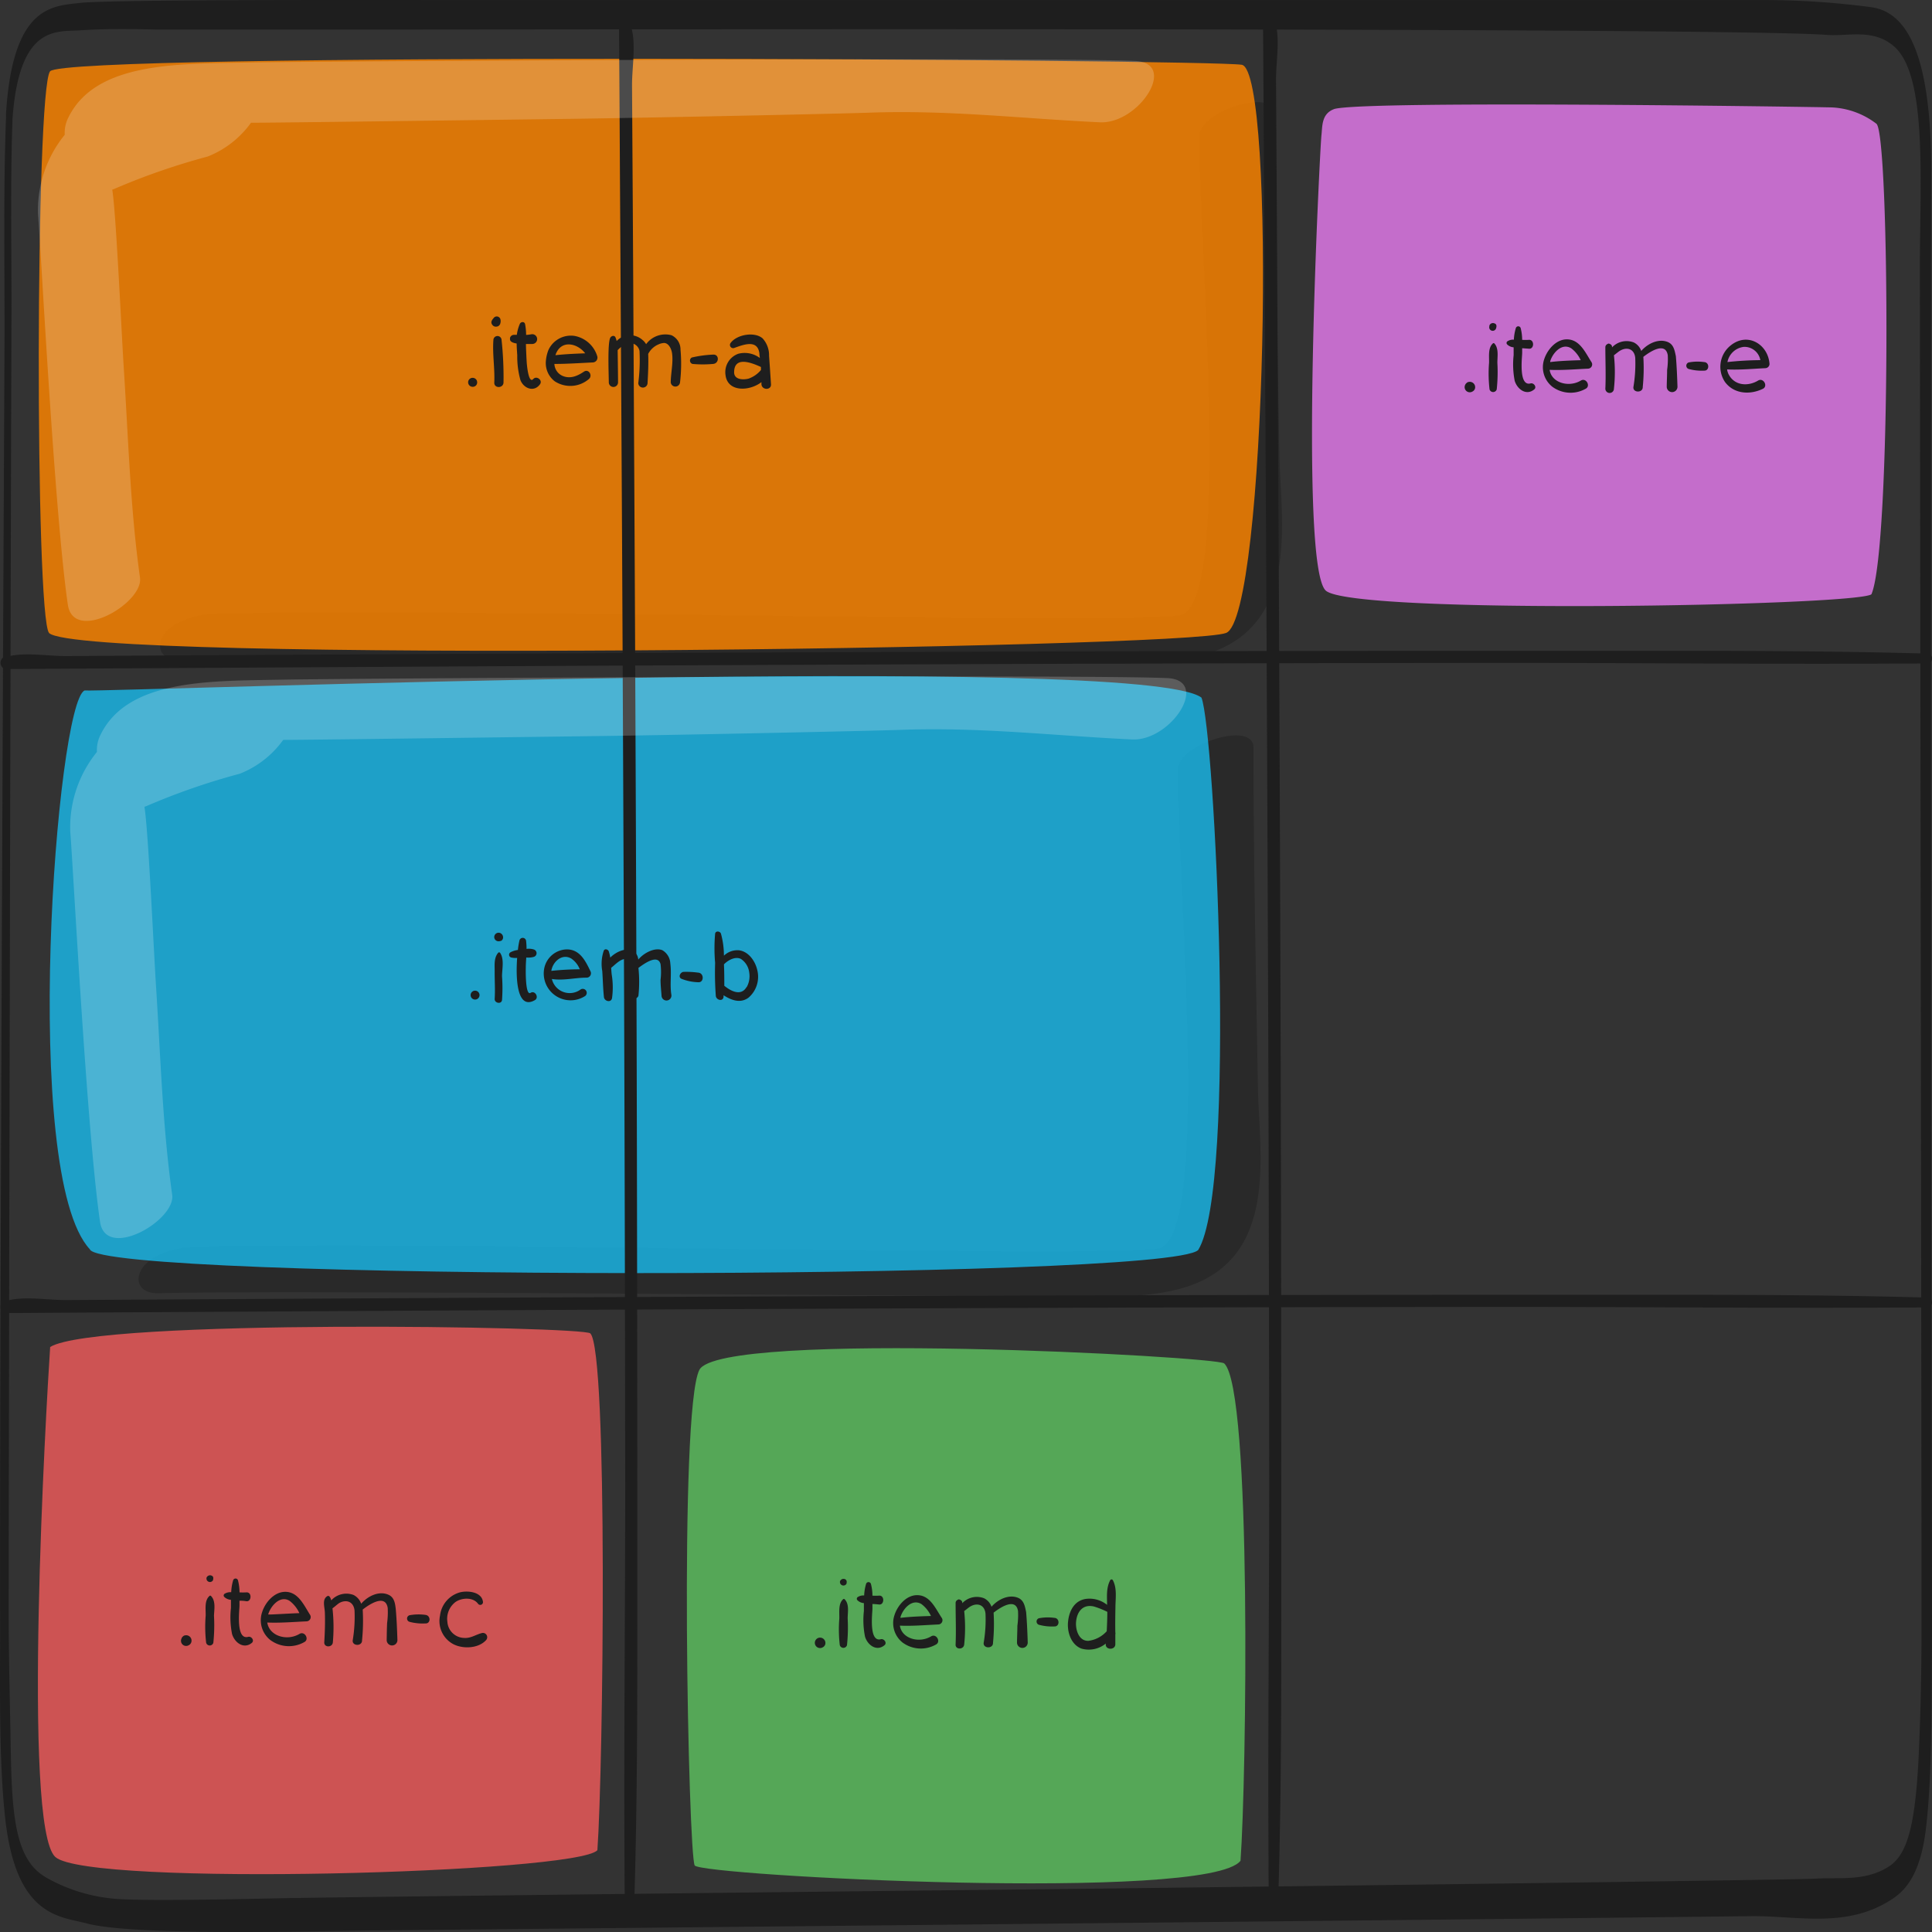 <svg xmlns="http://www.w3.org/2000/svg" width="360" height="360" viewBox="0 0 360 360">
  <rect x="0" y="0" width="360" height="360" fill="#333333" stroke="none"/>
  <g id="Group_11" data-name="Group 11" transform="translate(-846.823 -530.265)">
    <path id="Path_50" data-name="Path 50" d="M104.513,41.14c.091,9.605-1.236,142.7-.567,164.155.113,3.514-2.269,4.51-4.379,3.265-2.586-1.464-4.095-5.974-4.208-9.415-1.2-38.495,2.008-170.335.272-180.1S28.184,15.414,6.336,15.4C1.7,15.4-2.852,1.328,2.242,1.328c21.178,0,42.367-.469,63.523-.835C77.572.3,97.389-3.592,102.834,14.067,105.33,22.105,104.422,32.589,104.513,41.14Z" transform="translate(1085.713 549.296) rotate(90)" opacity="0.2"/>
    <path id="Path_49" data-name="Path 49" d="M104.513,41.14c.091,9.605-1.236,142.7-.567,164.155.113,3.514-2.269,4.51-4.379,3.265-2.586-1.464-4.095-5.974-4.208-9.415-1.2-38.495,2.008-170.335.272-180.1S28.184,15.414,6.336,15.4C1.7,15.4-2.852,1.328,2.242,1.328c21.178,0,42.367-.469,63.523-.835C77.572.3,97.389-3.592,102.834,14.067,105.33,22.105,104.422,32.589,104.513,41.14Z" transform="translate(1081.713 667.296) rotate(90)" opacity="0.2"/>
    <path id="Path_31" data-name="Path 31" d="M362.564,241.047c-.074-54.623-.067-179.754,0-187.744.134-23.728-4.765-31.065-11.338-31.888a150.944,150.944,0,0,0-19.438-1.307H92.587c-19.245,0-69.236-.145-75.006.533-5.055.605-12.5.387-13.758,20.556-.011.249-.011.5,0,.751-.543,14.043-.231,28.764-.29,42.808-.134,29.83-.923,189.172-.819,238.977,0,11.162-.223,24.576.953,35.181,2.047,18.571,10.356,18.256,15.306,19.612,9.284,2.421,45.5,1.332,52.9,1.283,33.829-.315,176.441-1.768,213.955-2.179l42.949-.484c8.621-.145,17.964,2.421,26.436-3.148,2.479-1.6,5.263-4.528,6.306-12.784,1.28-10.169,1.079-25.205,1.169-35.956.037-3.9-.089-60.023-.127-84.211Zm-1.824,84.211c-.017,7.825-.213,15.635-.588,23.365-.663,11.307-1.943,16.949-5.457,19.249-4.422,2.833-9.112,2.01-13.594,2.276s-106.46,1.55-140.267,1.937c-36.2.387-131.37,1.477-142.761,1.671-2.665,0-24.612.63-32.273.242a31.164,31.164,0,0,1-13.125-3.317c-2.137-1.089-4.832-2.421-6.4-7.869s-1.489-13.583-1.645-20.653c-.156-7.554-.32-14.915-.313-22.445,0-20.726.32-180.892.514-240.236.045-12.106-.246-24.818.186-36.827q0-.109,0-.218c1.191-17.7,8.137-16.392,12.515-16.682,4.757-.315,9.522-.266,14.279-.145H73.417c35.035,0,250.888-.436,269.716.993,3.983.291,8.509-1.211,12.4,2.058,6.209,5.206,4.981,24.213,4.906,40.169,0,4.068.067,59.417.1,83.025C360.621,206.3,360.77,321.723,360.74,325.258Z" transform="translate(844.126 510.17)" fill="#1e1e1e"/>
    <path id="Path_33" data-name="Path 33" d="M304.844,119.826c-6,7.764-100.528,2.763-101.7.871s-2.976-84.838.87-92.347,96.6-2.493,97.8-1.2c5.2,4.851,4.128,77.794,3.035,92.677Z" transform="translate(773.126 757.17)" fill="#5bbb5d" opacity="0.85"/>
    <path id="Path_34" data-name="Path 34" d="M10.608,26.592c3.124-2.63,101.057-2.547,104.658.181s2.229,215.522,1.225,222.046S13.6,253.453,10.621,245.926,4.937,32.262,10.608,26.592Z" transform="translate(829.374 658.823) rotate(-90)" fill="#f78100" opacity="0.85"/>
    <path id="Path_35" data-name="Path 35" d="M110.455,27.756c5.827.286,197.148-7,208.117,1.329,2.448,6.141,6.709,91.108-.612,102.937-6.023,5.754-204.69,5.754-206.526-.151-13-13.965-6.17-101.877-.979-104.114Z" transform="translate(752.126 631.17)" fill="#1ab3e2" opacity="0.85"/>
    <path id="Path_36" data-name="Path 36" d="M209.269,195.285c-3.85,4.286-94.731,6.836-100.993,1.275s-1.711-84.181-.974-95.042c8.6-5.33,99.436-3.856,100.648-2.535C211.289,102.271,210.362,180.093,209.269,195.285Z" transform="translate(748.869 679.739)" fill="#e85858" opacity="0.85"/>
    <path id="Path_37" data-name="Path 37" d="M393.912,30.425c.228-1.731-.072-4.159,2.473-5.038,6.218-1.6,88.34-.392,92.662-.277a14.778,14.778,0,0,1,8.3,3.05c2.473,2.11,2.785,79.068-.936,87.67-2.8,2.171-96.539,3.888-101.665-.676s-1.056-83-.828-84.728Z" transform="translate(699.126 525.17)" fill="#dd77e5" opacity="0.85"/>
    <path id="Path_38" data-name="Path 38" d="M363.409,93.624c-22.812-.656-45.638-.515-68.457-.534q-45.175,0-90.372.112-45.974.131-91.949.347-36.612.178-73.179.384l-23.267.141c-3.377,0-7.472-.74-10.782.075a2.171,2.171,0,0,1-.493,0,1.235,1.235,0,0,0,0,2.352q13.823-.1,27.646-.169,34.669-.206,69.339-.393,45.354-.225,90.7-.393,45.855-.159,91.7-.2c24.119,0,48.238.253,72.357.131,2.242,0,4.483,0,6.762-.056a1.021,1.021,0,0,0,0-1.8Z" transform="translate(842.869 558.439)" fill="#1e1e1e"/>
    <path id="Path_39" data-name="Path 39" d="M363.409,93.624c-22.812-.656-45.638-.515-68.457-.534q-45.175,0-90.372.112-45.974.131-91.949.347-36.612.178-73.179.384l-23.267.141c-3.377,0-7.472-.74-10.782.075a2.171,2.171,0,0,1-.493,0,1.235,1.235,0,0,0,0,2.352q13.823-.1,27.646-.169,34.669-.206,69.339-.393,45.354-.225,90.7-.393,45.855-.159,91.7-.2c24.119,0,48.238.253,72.357.131,2.242,0,4.483,0,6.762-.056a1.021,1.021,0,0,0,0-1.8Z" transform="translate(842.869 678.439)" fill="#1e1e1e"/>
    <path id="Path_40" data-name="Path 40" d="M353.522,93.624c-22.184-.656-44.382-.515-66.574-.534q-43.932,0-87.885.112-44.709.131-89.419.347-35.6.178-71.166.384l-22.627.141c-3.284,0-7.266-.74-10.485.075a2.054,2.054,0,0,1-.48,0,1.246,1.246,0,0,0,0,2.352q13.443-.1,26.885-.169,33.715-.206,67.431-.393,44.106-.225,88.205-.393,44.593-.159,89.179-.2c23.456,0,46.911.253,70.367.131,2.18,0,4.36,0,6.576-.056a1.035,1.035,0,0,0,0-1.8Z" transform="translate(1058.667 530.231) rotate(90)" fill="#1e1e1e"/>
    <path id="Path_41" data-name="Path 41" d="M353.522,93.624c-22.184-.656-44.382-.515-66.574-.534q-43.932,0-87.885.112-44.709.131-89.419.347-35.6.178-71.166.384l-22.627.141c-3.284,0-7.266-.74-10.485.075a2.054,2.054,0,0,1-.48,0,1.246,1.246,0,0,0,0,2.352q13.443-.1,26.885-.169,33.715-.206,67.431-.393,44.106-.225,88.205-.393,44.593-.159,89.179-.2c23.456,0,46.911.253,70.367.131,2.18,0,4.36,0,6.576-.056a1.035,1.035,0,0,0,0-1.8Z" transform="translate(1178.667 529.231) rotate(90)" fill="#1e1e1e"/>
    <path id="Path_42" data-name="Path 42" d="M121.22,61.69a.83.83,0,1,0,.83.83.83.83,0,0,0-.83-.83ZM126,51a.81.81,0,0,0-1.21.7.79.79,0,0,0,.89.78.85.85,0,0,0,.33-.07h.06a.73.73,0,0,0,.37-.64A.87.87,0,0,0,126,51Zm-.12,3.64a.23.23,0,0,0-.36,0c-.86,1-.62,2.44-.65,3.71,0,1.63.11,3.27,0,4.91,0,.77,1.26,1,1.37.18a30.049,30.049,0,0,0,0-4.45C126.26,57.6,126.68,55.8,125.88,54.64Zm5.68,7.46c-1,.61-.9-4.32-.89-4.7,0-.62.05-1.26.09-1.89a3.74,3.74,0,0,0,1.42-.12.72.72,0,0,0,0-1.37,3.11,3.11,0,0,0-1.37-.11,11.636,11.636,0,0,0-.08-1.45.63.63,0,0,0-1.23-.17,14.2,14.2,0,0,0-.3,1.82,3.87,3.87,0,0,0-1.34.41.53.53,0,0,0,.13,1,3.83,3.83,0,0,0,1.07.07c-.29,4,0,9.73,3.28,7.88.87-.47.06-1.91-.78-1.37Zm6.75-8.1a4.39,4.39,0,0,0-4.22,3.63,5,5,0,0,0,7.65,5.05.741.741,0,1,0-.91-1.17,3.41,3.41,0,0,1-5.3-2c2.09.36,4.42-.26,6.48-.24a.82.82,0,0,0,.7-1.22c-.92-1.91-1.96-4.05-4.4-4.05Zm-2.87,4a.22.22,0,0,1,0-.08c.3-1.65,2-3.21,3.71-2.21a4.33,4.33,0,0,1,1.58,2,52.408,52.408,0,0,0-5.29.29Zm22.16-1.38a3,3,0,0,0-1.47-2.46c-1.35-.58-3.41.43-4.5,1.74a2.05,2.05,0,0,0-.84-1.53c-1.26-.83-3.24,0-4.38,1.16a7.4,7.4,0,0,0-.28-1.17c-.13-.37-.74-.56-.93-.12a7.62,7.62,0,0,0-.28,3.8c.11,1.61.14,3.23.31,4.84.08.79,1.33,1.12,1.51.2a14.76,14.76,0,0,0-.06-4.4c-.05-.4-.07-.82-.1-1.24a3,3,0,0,1,.26-.22c.67-.56,1.88-1.81,2.84-1.31.58.31.39.91.4,1.54v1.76a17,17,0,0,0,.2,3.42.72.72,0,0,0,1.38,0,24.889,24.889,0,0,0,0-5.18c1.18-.88,3.61-2.58,4.12-.71a12,12,0,0,1,0,2.94c0,1,.12,2,.19,3a.92.92,0,1,0,1.82-.25c-.3-1.93.07-3.88-.19-5.81Zm5.18,1.71a16.71,16.71,0,0,0-2.73-.14c-.61.07-1.05,1-.35,1.3a9.19,9.19,0,0,0,3.08.63C163.91,60.23,163.93,58.39,162.78,58.33Zm11.02-.49c-.37-1.63-1.59-3.43-3.38-3.67a3.62,3.62,0,0,0-2.83,1,15.466,15.466,0,0,0-.551-4.093c-.149-.487-1-.587-1.089,0a30.771,30.771,0,0,0,0,5.43,57.842,57.842,0,0,0,.13,6.18c.09.74,1.29,1.1,1.44.19v-.33c1.43.91,3.12,1.58,4.65.45a5.13,5.13,0,0,0,1.63-5.16Zm-2,3.19c-1.07,1.79-3,.68-4.14-.25,0-1.27,0-2.56-.06-3.83v-.17c.82-.83,2.14-1.51,3.16-1a3.53,3.53,0,0,1,1.55,2.57,4.17,4.17,0,0,1-.46,2.65Z" transform="translate(814.126 653.17)" fill="#1e1e1e"/>
    <path id="Path_43" data-name="Path 43" d="M25.58,63.1a.85.85,0,0,0-1.48-.28.84.84,0,0,0,.66,1.35h.06a.81.81,0,0,0,.77-1Zm3.06-7.72c-.21,2.65.28,5.31.16,8-.05,1.11,1.67,1.1,1.72,0a64.27,64.27,0,0,0-.37-8,.76.76,0,0,0-1.51,0Zm.69-2.45h.06a.81.81,0,0,0,.55-.64,1.39,1.39,0,0,0,0-.71.71.71,0,0,0-1.19-.31c-.32.39-.71.79-.34,1.32a.81.81,0,0,0,.92.34Zm6.74,9.78c-.9,1-1.19-2.7-1.21-2.86-.06-.77-.17-3.21-.16-3.66h1.21a.912.912,0,1,0-.24-1.8,7.52,7.52,0,0,1-.94.11,10.79,10.79,0,0,0-.19-2c-.12-.58-.87-.45-1,0A7.52,7.52,0,0,0,33,54.49h-.54a.76.76,0,0,0-.73.56v.17c-.06.52.5.77,1.24.88,0,.75.07,1.5.11,2.2a16.32,16.32,0,0,0,.59,4.62c.63,1.6,2.57,2.31,3.66.76.52-.75-.65-1.63-1.26-.97Zm7.7-8.02a4.6,4.6,0,0,0-4.87,2.6,7.14,7.14,0,0,0-.48,2,4.28,4.28,0,0,0,1.64,3.85,5.31,5.31,0,0,0,6.31-.37c.84-.62.06-2-.84-1.44-1.19.8-2.53,1.43-4,.81A2.55,2.55,0,0,1,40,59.91c2.39,0,4.8-.17,7.18-.28A.9.9,0,0,0,48,58.52a5.45,5.45,0,0,0-4.23-3.83Zm-3.56,3.59v-.06c1-2.9,4.07-2.19,5.53-.29-1.84.07-3.74.15-5.53.35Zm21.61-3.72a4.44,4.44,0,0,0-4.73,1.67,2.73,2.73,0,0,0-.7-.81,3.46,3.46,0,0,0-4.79.22,3.37,3.37,0,0,0-.22-.68c-.22-.49-.86-.25-1,.14-.49,1.17-.25,6.79-.24,8.24a.86.86,0,1,0,1.72,0c0-1.56-.07-5.56-.07-6a5.24,5.24,0,0,1,1.58-1.17,1.81,1.81,0,0,1,2.49,1.32,33.62,33.62,0,0,1-.23,6,.866.866,0,0,0,1.73,0c.1-1.8.19-3.64.12-5.45a3.83,3.83,0,0,1,1.91-1.77A2.86,2.86,0,0,1,60.48,56c.85.07,1.32,1.11,1.44,1.89.26,1.76-.23,3.69-.24,5.46a.87.87,0,0,0,1.73,0,29.519,29.519,0,0,0,.09-6.09,2.93,2.93,0,0,0-1.68-2.7Zm7.79,3.61a21.341,21.341,0,0,0-4,.54.65.65,0,0,0,.13,1.2,21.071,21.071,0,0,0,3.81,0c1.18-.07,1.21-1.79.06-1.74ZM80,58.4a4.63,4.63,0,0,0-1.21-3.26c-1.52-1.31-4.9-.7-6,.93a.6.6,0,0,0,.67.88c1.74-.62,4.4-1.7,4.74,1,0,.28.06.57.08.85a4.71,4.71,0,0,0-4-.79,3.64,3.64,0,0,0-2.39,4c.41,3.19,4.48,3,6.69,1.29v.39c.08,1.14,1.87,1.14,1.78,0C80.24,61.91,80.13,60.15,80,58.4Zm-3.68,4.21c-1,.3-2.82.31-2.83-1.13,0-3.1,3.26-1.8,5-1v.56a5.26,5.26,0,0,1-2.21,1.57Z" transform="translate(910.126 538.17)" fill="#1e1e1e"/>
    <path id="Path_44" data-name="Path 44" d="M121.15,134.83a.6.6,0,0,0-.38.21.73.73,0,0,0-.22.27v.05a.954.954,0,0,0,1.31,1.3.94.94,0,0,0,.51-.67,1,1,0,0,0-1.22-1.16Zm4.85-7.36a.19.19,0,0,0-.26,0c-1,.88-.68,2.49-.72,3.69a25.82,25.82,0,0,0,.09,5.05.7.7,0,0,0,1.34,0,31.51,31.51,0,0,0,.12-5.05c.04-1.16.37-2.76-.57-3.69Zm.38-2.91a1.589,1.589,0,0,0,.06-.37.47.47,0,0,0-.27-.48.706.706,0,0,0-1,.4.5.5,0,0,1,0,.12.65.65,0,0,0,1.21.33Zm6.55,10.54c-2.31.61-1.62-4.91-1.61-5.79v-.94a6.13,6.13,0,0,1,1.28.09c1,.12,1.07-1.74,0-1.65a10.771,10.771,0,0,1-1.27,0,9.44,9.44,0,0,0-.29-2.25.47.47,0,0,0-.9,0,9.11,9.11,0,0,0-.36,2.22,2.07,2.07,0,0,0-1.23.29.38.38,0,0,0-.07.58,2,2,0,0,0,1.25.55v1.51a15.88,15.88,0,0,0,.21,4.87c.49,1.61,2.17,2.85,3.66,1.66.57-.44-.04-1.31-.67-1.14Zm6.81-8.39c-2,.07-3.65,2-4.21,3.82a4.7,4.7,0,0,0,1.54,5.16,5.8,5.8,0,0,0,6.32.39c1-.5.1-2.12-.89-1.53-2.31,1.38-5.62.42-6-2.12,2.43.1,4.89-.11,7.31-.22a.8.8,0,0,0,.68-1.19c-1.14-1.76-2.22-4.39-4.75-4.31Zm-3.07,4.21c.47-1.61,2.26-3.64,4-2.52a6,6,0,0,1,1.81,2.28C140.56,130.74,136.65,131,136.67,130.92Zm22.4-3.67c-1.73-.77-3.84.23-5.07,1.68a2.9,2.9,0,0,0-1.41-1.63,3.8,3.8,0,0,0-4.17,1c-.14-.51-.37-1-.74-.78-1,.6-.49,2-.45,3,.07,1.87,0,3.74-.11,5.6-.05,1,1.52,1,1.6,0a32,32,0,0,0-.07-6.34c.44-.3.82-.69,1.29-1,1.33-.72,2.66-.22,2.82,1.42a26.468,26.468,0,0,1-.34,5.55c-.13,1.09,1.77,1.15,1.74,0a36.575,36.575,0,0,0,.12-5.74c1.5-1.17,4.24-2.83,4.66-.31a14.719,14.719,0,0,1-.11,2.81c-.05,1.06-.06,2.13-.08,3.19a1,1,0,0,0,2,0c-.06-1.93-.14-3.87-.31-5.8-.12-1.04-.28-2.18-1.37-2.65Zm6.86,3.75a9.21,9.21,0,0,0-2.92.07.64.64,0,0,0,0,1.23,9.49,9.49,0,0,0,2.92.3C167,132.68,167,131.08,165.93,131Zm10.6,3.38c-1.13.27-2.08,1-3.3.92a3.21,3.21,0,0,1-3.17-3,3.92,3.92,0,0,1,1.56-3.73c1.17-.77,3.2-.89,4.13.33a.51.51,0,0,0,.93-.39c-.27-1.79-2.77-2.06-4.21-1.72a5.1,5.1,0,0,0-3.78,4.34,4.87,4.87,0,0,0,2.46,5.32c1.81.95,4.75.83,6.16-.79a.8.8,0,0,0-.78-1.28Z" transform="translate(760.126 700.17)" fill="#1e1e1e"/>
    <path id="Path_45" data-name="Path 45" d="M218.27,61.27a.972.972,0,1,0,.71,1.79.9.9,0,0,0,.51-.66,1,1,0,0,0-1.22-1.13Zm-.71,1a.47.47,0,0,0,0,.17.769.769,0,0,1,0-.16Zm5.51-8.19a.2.2,0,0,0-.26,0c-.95.85-.68,2.44-.72,3.62a25.57,25.57,0,0,0,.09,4.95.7.7,0,0,0,1.34,0,31.43,31.43,0,0,0,.13-4.95C223.64,56.52,224,55,223.07,54.08Zm.34-2.85a1.09,1.09,0,0,0,.06-.36.54.54,0,0,0-.26-.49.7.7,0,0,0-1,.39v.12a.65.65,0,0,0,1.2.34Zm6.41,10.31c-2.25.59-1.57-4.79-1.56-5.65v-.91c.41,0,.83.05,1.24.09,1,.12,1.07-1.74,0-1.65a10.231,10.231,0,0,1-1.24,0,8.491,8.491,0,0,0-.28-2.19.47.47,0,0,0-.9,0,8.64,8.64,0,0,0-.36,2.16,1.92,1.92,0,0,0-1.19.29.38.38,0,0,0-.08.58,1.89,1.89,0,0,0,1.22.55v1.47a15.62,15.62,0,0,0,.21,4.78c.48,1.58,2.14,2.8,3.6,1.62.58-.43-.04-1.3-.66-1.14Zm6.67-8.21c-2,.06-3.59,2-4.13,3.75a4.62,4.62,0,0,0,1.51,5.07,5.71,5.71,0,0,0,6.21.39c1-.5.1-2.13-.89-1.53-2.25,1.34-5.47.42-5.81-2,2.37.1,4.78-.11,7.15-.22a.79.79,0,0,0,.68-1.18c-1.21-1.79-2.21-4.35-4.72-4.28Zm-3,4.23V57.4c.47-1.57,2.19-3.49,3.93-2.39a5.8,5.8,0,0,1,1.75,2.2c-1.89.06-3.8.12-5.69.35Zm21.96-3.71c-1.69-.74-3.77.22-5,1.64a2.78,2.78,0,0,0-1.38-1.58,3.73,3.73,0,0,0-4.07.92,1.55,1.55,0,0,1,0-.21.63.63,0,0,0-.44-.44c.24.06-.21-.1-.27-.06l-.22.12a.62.62,0,0,0-.31.54c0,2.59.11,5.15,0,7.74-.06,1,1.51,1,1.6,0a29.512,29.512,0,0,0,0-6.23c.42-.29.78-.65,1.23-.9,1.3-.7,2.58-.22,2.74,1.38a25.471,25.471,0,0,1-.34,5.44c-.13,1.09,1.78,1.15,1.74,0a35.187,35.187,0,0,0,.11-5.62c1.47-1.15,4.14-2.76,4.55-.31a14.112,14.112,0,0,1-.12,2.75c0,1-.06,2.09-.07,3.13a1,1,0,1,0,2,0c-.06-1.89-.14-3.8-.3-5.69-.22-1.03-.39-2.15-1.45-2.62Zm6.71,3.71a8.91,8.91,0,0,0-2.87.07.64.64,0,0,0,0,1.22,9.24,9.24,0,0,0,2.87.31c1.03.05,1.03-1.56,0-1.6Zm11.38-1.89c0-1.73.34-3.57-.48-5.13a.28.28,0,0,0-.49,0c-.75,1.39-.6,3-.58,4.6A5.25,5.25,0,0,0,268.28,54c-2.31.2-3.36,2.17-3.57,4.29-.19,1.91.56,4.27,2.51,5a5,5,0,0,0,4.52-.94.341.341,0,0,0,0,.1c-.1,1.13,1.81,1.16,1.78,0V60.64a.7.7,0,0,0,0-.38c-.03-1.52-.01-3.04.02-4.59Zm-5,6.17c-1.79.09-2.44-2-2.34-3.46.14-1.91,1.22-3.42,3.32-2.94a15.489,15.489,0,0,1,2.51,1c0,1.22-.05,2.41-.11,3.61a5.5,5.5,0,0,1-3.42,1.79Z" transform="translate(781.126 774.17)" fill="#1e1e1e"/>
    <path id="Path_46" data-name="Path 46" d="M409.34,61.27a.63.63,0,0,0-.38.21.66.66,0,0,0-.22.27.958.958,0,0,0,1.31,1.31.9.9,0,0,0,.51-.66,1,1,0,0,0-1.22-1.13Zm-.71,1a.994.994,0,0,0,0,.17v-.16Zm5.51-8.19a.2.2,0,0,0-.26,0c-.95.85-.68,2.44-.72,3.62a25.572,25.572,0,0,0,.09,4.95.7.7,0,0,0,1.34,0,30.266,30.266,0,0,0,.12-4.95c0-1.18.29-2.7-.57-3.62Zm.34-2.85a1.089,1.089,0,0,0,.06-.36.53.53,0,0,0-.27-.49h-.05a.7.7,0,0,0-1,.39v.12a.653.653,0,1,0,1.26.34Zm6.41,10.31c-2.25.59-1.57-4.79-1.56-5.65v-.91l1.24.09c1.05.12,1.07-1.74,0-1.65a10.259,10.259,0,0,1-1.24,0,8.942,8.942,0,0,0-.28-2.19.47.47,0,0,0-.9,0,9.132,9.132,0,0,0-.37,2.16,1.91,1.91,0,0,0-1.18.29.38.38,0,0,0-.08.58,1.89,1.89,0,0,0,1.22.55v1.47a15.94,15.94,0,0,0,.2,4.78c.49,1.58,2.15,2.8,3.61,1.62.58-.43-.04-1.3-.66-1.14Zm6.67-8.21c-2,.06-3.59,2-4.14,3.75a4.64,4.64,0,0,0,1.52,5.07,5.71,5.71,0,0,0,6.21.39c1-.5.1-2.13-.89-1.53-2.25,1.34-5.47.42-5.81-2,2.37.1,4.78-.11,7.14-.22a.79.79,0,0,0,.68-1.18c-1.16-1.79-2.21-4.35-4.71-4.28Zm-3,4.23a1.094,1.094,0,0,1,0-.16c.47-1.57,2.19-3.49,3.93-2.39a5.8,5.8,0,0,1,1.75,2.2c-1.89.06-3.81.12-5.69.35Zm33.65-3.12a5.08,5.08,0,0,0-1.09,6.83c1.68,2.27,4.69,2.43,7.07,1.27,1-.5.09-2.13-.9-1.53-1.8,1.08-4.24,1-5.4-1a2.78,2.78,0,0,1-.37-1.08c2.35.12,4.76-.12,7.11-.23a.8.8,0,0,0,.79-.79c-.26-3.65-4.06-5.98-7.21-3.47Zm-.63,3.12a3.52,3.52,0,0,1,3.05-2.83,3,3,0,0,1,3.08,2.47,59.66,59.66,0,0,0-6.13.36Zm-11.06-3.71c-1.7-.74-3.77.22-5,1.64a2.78,2.78,0,0,0-1.38-1.58,3.73,3.73,0,0,0-4.07.92v-.21a.6.6,0,0,0-.44-.44c.25.06-.2-.1-.26-.06l-.22.12a.65.65,0,0,0-.32.54c0,2.59.12,5.15,0,7.74a.8.8,0,0,0,1.6,0,28.849,28.849,0,0,0,0-6.23c.42-.29.78-.65,1.23-.9,1.3-.7,2.58-.22,2.74,1.38a26.139,26.139,0,0,1-.34,5.44c-.13,1.09,1.77,1.15,1.74,0a35.186,35.186,0,0,0,.11-5.62c1.47-1.15,4.14-2.76,4.55-.31a14.107,14.107,0,0,1-.12,2.75c0,1-.06,2.09-.07,3.13a1,1,0,1,0,2,0c-.06-1.89-.14-3.8-.3-5.69-.22-1.03-.39-2.15-1.45-2.62Zm6.71,3.71a8.91,8.91,0,0,0-2.87.07.64.64,0,0,0,0,1.22,9.2,9.2,0,0,0,2.87.31c1.03.05,1.03-1.56,0-1.6Z" transform="translate(711.126 540.17)" fill="#1e1e1e"/>
    <path id="Path_47" data-name="Path 47" d="M406.226,26.453c-15.365-.715-147.729,0-164.635.282-13.7.266-29.088-.183-34.185,10.319a6.292,6.292,0,0,0-.646,3.157,22.257,22.257,0,0,0-4.972,14.839c.572,7.012,3.058,55.6,5.544,72.666,1.019,7.361,14.121-.2,13.45-4.985-1.79-12.745-2.163-25.623-2.983-38.418-.472-7.162-1.467-29.611-2.188-33.882l.373-.133a126.1,126.1,0,0,1,17.4-6.032,18.121,18.121,0,0,0,8.08-6.3c4.5,0,41.992-.5,58.5-.715,13.674-.166,51.489-.964,56.71-1.163,14.743-.532,28.392,1.1,42.986,1.795,7.26.316,14.619-11.034,6.564-11.432Z" transform="translate(658.126 630.17)" fill="#fff" opacity="0.2"/>
    <path id="Path_48" data-name="Path 48" d="M406.226,26.453c-15.365-.715-147.729,0-164.635.282-13.7.266-29.088-.183-34.185,10.319a6.292,6.292,0,0,0-.646,3.157,22.257,22.257,0,0,0-4.972,14.839c.572,7.012,3.058,55.6,5.544,72.666,1.019,7.361,14.121-.2,13.45-4.985-1.79-12.745-2.163-25.623-2.983-38.418-.472-7.162-1.467-29.611-2.188-33.882l.373-.133a126.1,126.1,0,0,1,17.4-6.032,18.121,18.121,0,0,0,8.08-6.3c4.5,0,41.992-.5,58.5-.715,13.674-.166,51.489-.964,56.71-1.163,14.743-.532,28.392,1.1,42.986,1.795,7.26.316,14.619-11.034,6.564-11.432Z" transform="translate(652.126 515.17)" fill="#fff" opacity="0.2"/>
  </g>
</svg>
